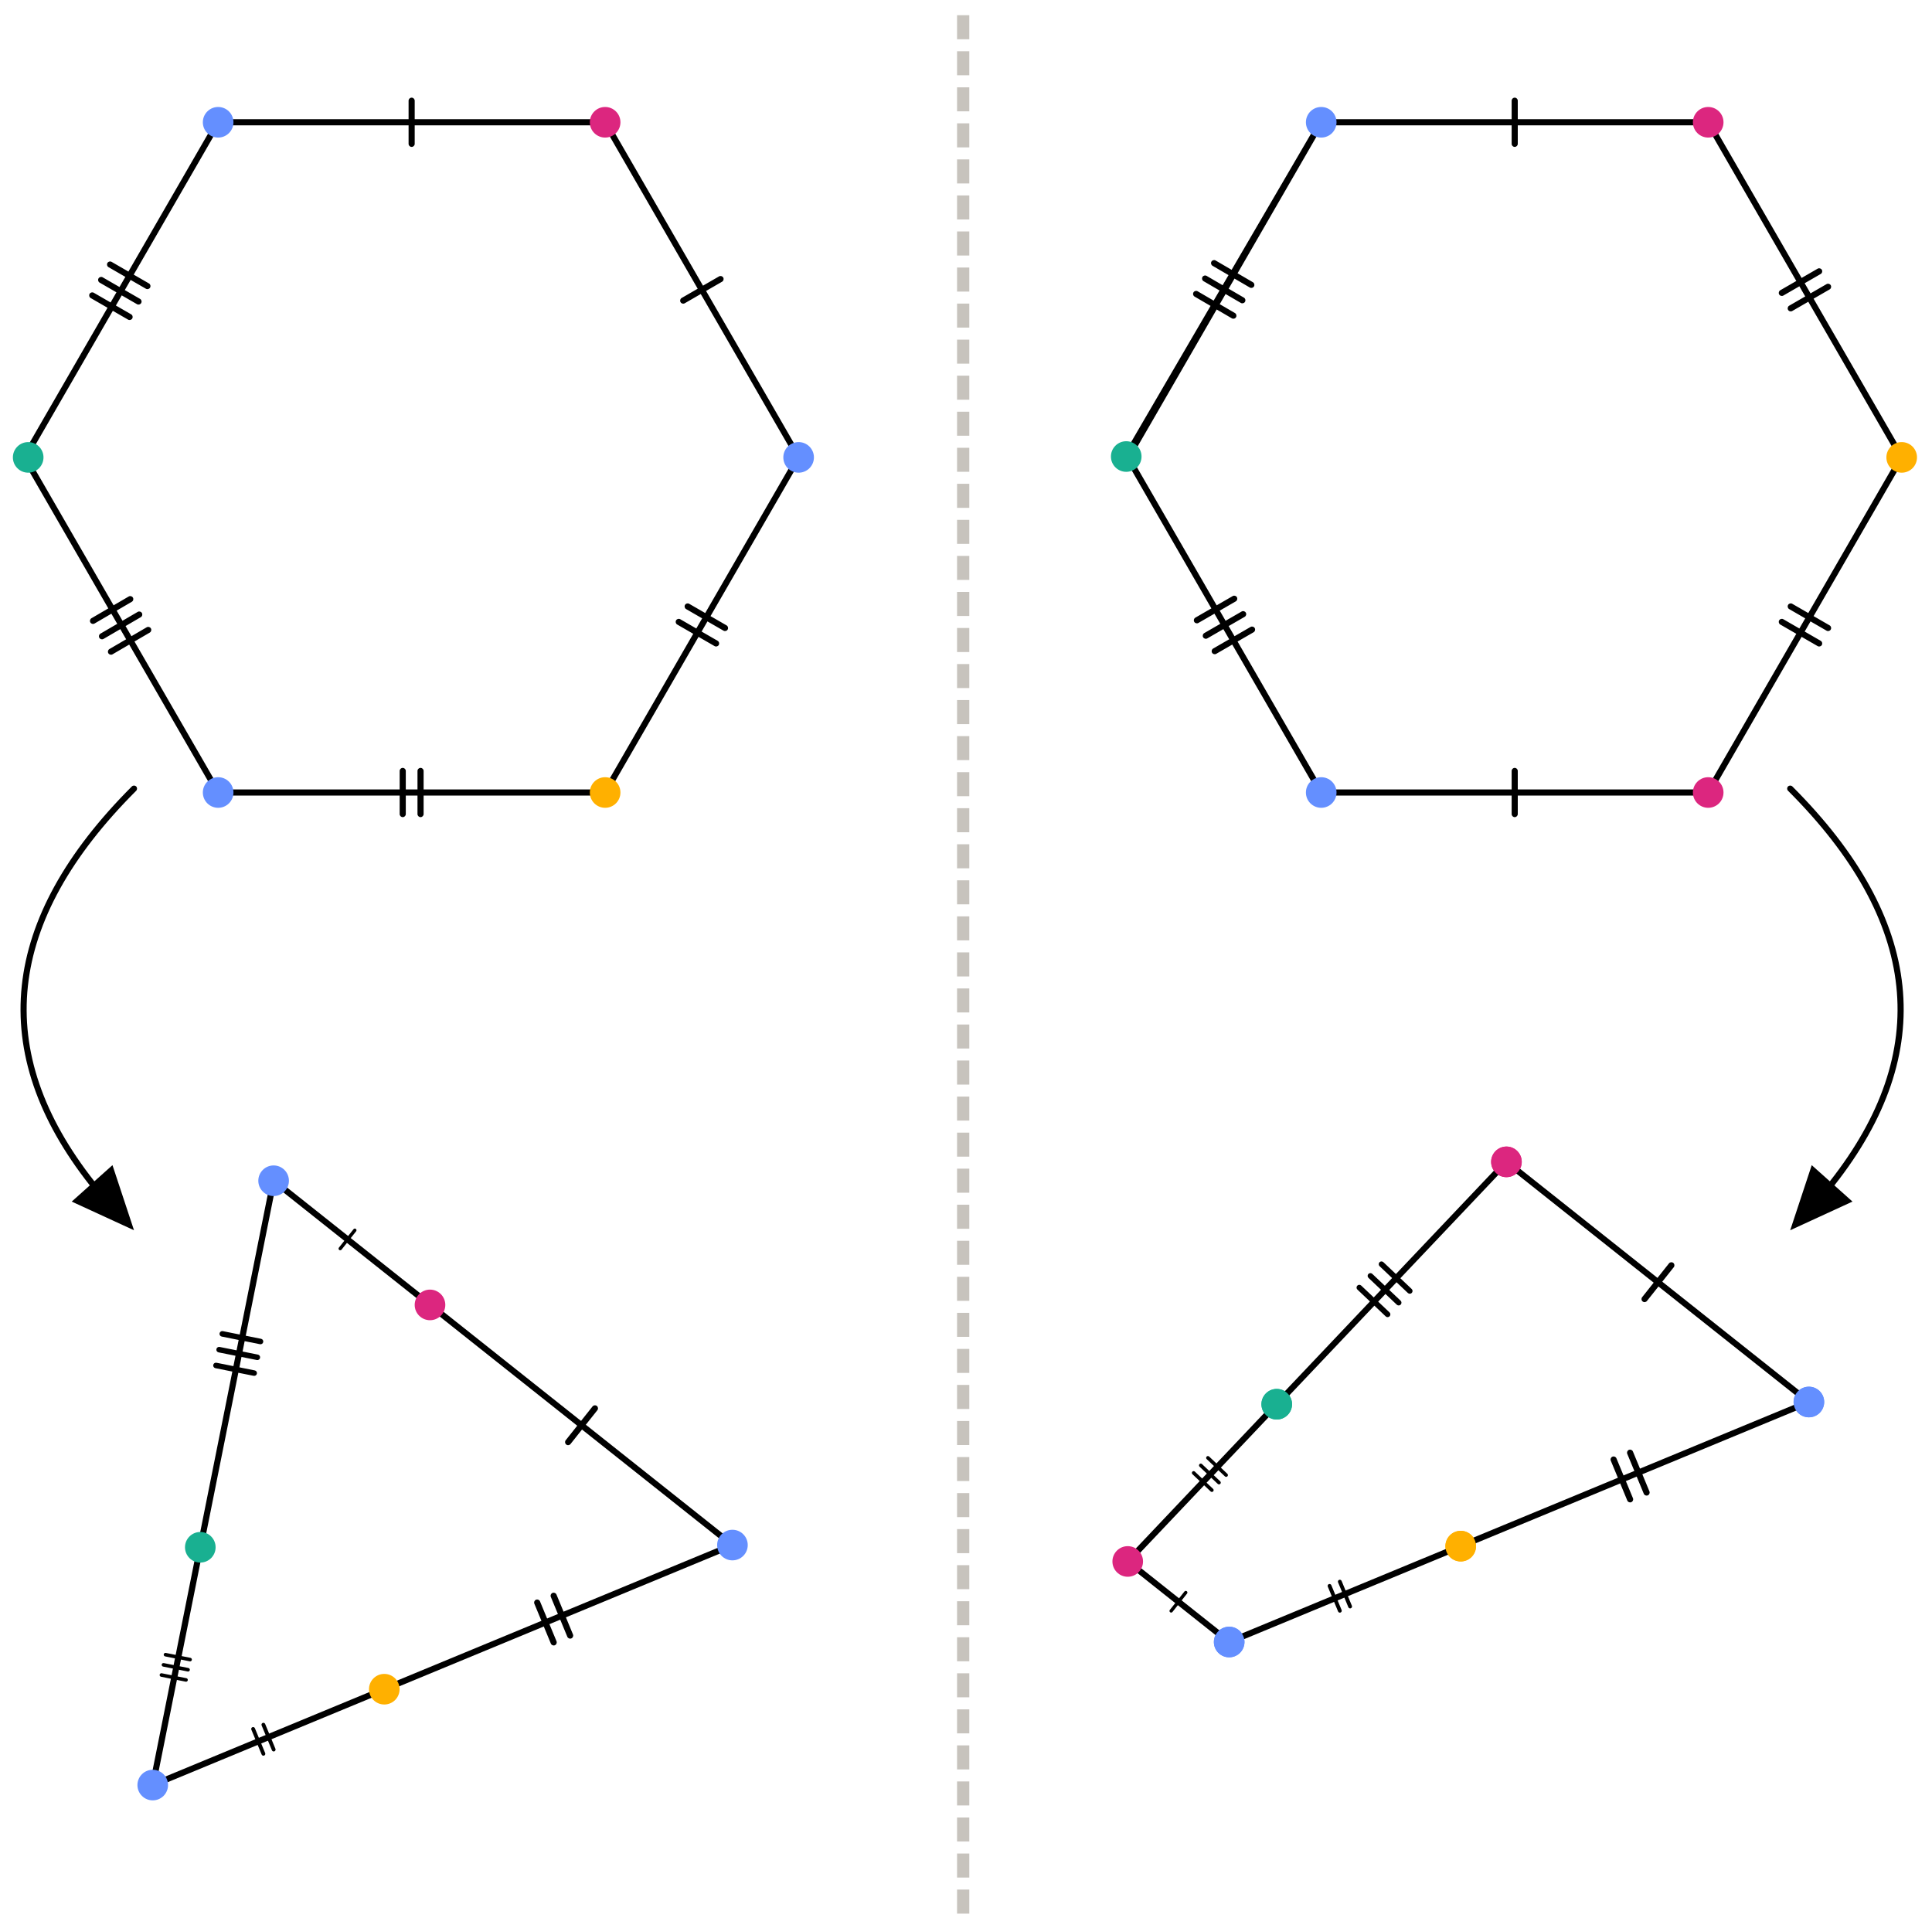 <svg xmlns="http://www.w3.org/2000/svg" xmlns:xlink="http://www.w3.org/1999/xlink" xmlns:inkscape="http://www.inkscape.org/namespaces/inkscape" version="1.1" width="248" height="247.471" viewBox="0 0 248 247.471">
<defs>
<clipPath id="clip_0">
<path transform="matrix(1,0,0,-1,-272.5,562.933)" d="M272.5 315.463H520.5V562.933H272.5Z" clip-rule="evenodd"/>
</clipPath>
<clipPath id="clip_1">
<path transform="matrix(1,0,0,-1,-272.5,562.933)" d="M0 0H792V603.429H0Z"/>
</clipPath>
<clipPath id="clip_2">
<path transform="matrix(1,0,0,-1,-272.5,562.933)" d="M0 0H792V603.429H0Z"/>
</clipPath>
<clipPath id="clip_3">
<path transform="matrix(1,0,0,-1,-272.5,562.933)" d="M0 0H792V603.429H0Z"/>
</clipPath>
<clipPath id="clip_4">
<path transform="matrix(1,0,0,-1,-272.5,562.933)" d="M395.352 560.98C395.352 561.414 395.704 561.765 396.137 561.765 396.571 561.765 396.923 561.414 396.923 560.98V317.277C396.923 316.844 396.571 316.492 396.137 316.492 395.704 316.492 395.352 316.844 395.352 317.277Z"/>
</clipPath>
<clipPath id="clip_5">
<path transform="matrix(1,0,0,-1,-272.5,562.933)" d="M0 0H792V603.429H0Z"/>
</clipPath>
<clipPath id="clip_6">
<path transform="matrix(1,0,0,-1,-272.5,562.933)" d="M0 0H792V603.429H0Z"/>
</clipPath>
<clipPath id="clip_7">
<path transform="matrix(1,0,0,-1,-272.5,562.933)" d="M0 0H792V603.429H0Z"/>
</clipPath>
<clipPath id="clip_8">
<path transform="matrix(1,0,0,-1,-272.5,562.933)" d="M0 0H792V603.429H0Z"/>
</clipPath>
<clipPath id="clip_9">
<path transform="matrix(1,0,0,-1,-272.5,562.933)" d="M0 0H792V603.429H0Z"/>
</clipPath>
<clipPath id="clip_10">
<path transform="matrix(1,0,0,-1,-272.5,562.933)" d="M0 0H792V603.429H0Z"/>
</clipPath>
<clipPath id="clip_11">
<path transform="matrix(1,0,0,-1,-272.5,562.933)" d="M0 0H792V603.429H0Z"/>
</clipPath>
<clipPath id="clip_12">
<path transform="matrix(1,0,0,-1,-272.5,562.933)" d="M0 0H792V603.429H0Z"/>
</clipPath>
<clipPath id="clip_13">
<path transform="matrix(1,0,0,-1,-272.5,562.933)" d="M0 0H792V603.429H0Z"/>
</clipPath>
<clipPath id="clip_14">
<path transform="matrix(1,0,0,-1,-272.5,562.933)" d="M0 0H792V603.429H0Z"/>
</clipPath>
</defs>
<g clip-path="url(#clip_0)">
<g clip-path="url(#clip_1)">
<g clip-path="url(#clip_2)">
<g clip-path="url(#clip_3)">
<path transform="matrix(1,0,0,-1,-272.5,562.933)" d="M300.502 546.843C300.286 546.843 300.11 547.019 300.11 547.236 300.11 547.453 300.286 547.629 300.502 547.629H350.178C350.394 547.629 350.57 547.453 350.57 547.236 350.57 547.019 350.394 546.843 350.178 546.843ZM349.837 547.039C349.729 547.227 349.793 547.467 349.981 547.576 350.169 547.684 350.409 547.62 350.518 547.432L375.355 504.412C375.464 504.224 375.399 503.984 375.212 503.876 375.024 503.767 374.783 503.832 374.675 504.019ZM374.675 504.412C374.783 504.6 375.024 504.665 375.212 504.556 375.399 504.448 375.464 504.207 375.355 504.019L350.518 461C350.409 460.812 350.169 460.747 349.981 460.856 349.793 460.964 349.729 461.205 349.837 461.392ZM300.502 460.803C300.286 460.803 300.11 460.979 300.11 461.196 300.11 461.413 300.286 461.589 300.502 461.589H350.178C350.394 461.589 350.57 461.413 350.57 461.196 350.57 460.979 350.394 460.803 350.178 460.803ZM275.325 504.019C275.216 504.207 275.281 504.448 275.469 504.556 275.656 504.665 275.897 504.6 276.005 504.412L300.843 461.392C300.951 461.205 300.887 460.964 300.699 460.856 300.511 460.747 300.271 460.812 300.162 461ZM442.097 546.843C441.88 546.843 441.704 547.019 441.704 547.236 441.704 547.453 441.88 547.629 442.097 547.629H491.772C491.989 547.629 492.165 547.453 492.165 547.236 492.165 547.019 491.989 546.843 491.772 546.843ZM491.432 547.039C491.324 547.227 491.388 547.467 491.576 547.576 491.764 547.684 492.004 547.62 492.113 547.432L516.95 504.412C517.059 504.224 516.994 503.984 516.806 503.876 516.619 503.767 516.378 503.832 516.27 504.019ZM516.27 504.412C516.378 504.6 516.619 504.665 516.806 504.556 516.994 504.448 517.059 504.207 516.95 504.019L492.113 461C492.004 460.812 491.764 460.747 491.576 460.856 491.388 460.964 491.324 461.205 491.432 461.392ZM442.097 460.803C441.88 460.803 441.704 460.979 441.704 461.196 441.704 461.413 441.88 461.589 442.097 461.589H491.772C491.989 461.589 492.165 461.413 492.165 461.196 492.165 460.979 491.989 460.803 491.772 460.803ZM417.6 504.019C417.492 503.832 417.251 503.767 417.063 503.876 416.875 503.984 416.811 504.224 416.92 504.412L441.757 547.432C441.866 547.62 442.106 547.684 442.294 547.576 442.482 547.467 442.546 547.227 442.438 547.039ZM416.92 504.019C416.811 504.207 416.875 504.448 417.063 504.556 417.251 504.665 417.492 504.6 417.6 504.412L442.438 461.392C442.546 461.205 442.482 460.964 442.294 460.856 442.106 460.747 441.866 460.812 441.757 461ZM300.502 546.843C300.286 546.843 300.11 547.019 300.11 547.236 300.11 547.453 300.286 547.629 300.502 547.629H350.178C350.394 547.629 350.57 547.453 350.57 547.236 350.57 547.019 350.394 546.843 350.178 546.843ZM325.733 544.467C325.733 544.25 325.557 544.074 325.34 544.074 325.123 544.074 324.947 544.25 324.947 544.467V550.004C324.947 550.221 325.123 550.397 325.34 550.397 325.557 550.397 325.733 550.221 325.733 550.004ZM349.837 547.039C349.729 547.227 349.793 547.467 349.981 547.576 350.169 547.684 350.409 547.62 350.518 547.432L375.355 504.412C375.464 504.224 375.399 503.984 375.212 503.876 375.024 503.767 374.783 503.832 374.675 504.019ZM360.395 524.001C360.207 523.893 359.967 523.957 359.859 524.145 359.75 524.333 359.815 524.573 360.002 524.682L364.797 527.45C364.985 527.559 365.226 527.494 365.334 527.307 365.442 527.119 365.378 526.878 365.19 526.77ZM374.675 504.412C374.783 504.6 375.024 504.665 375.212 504.556 375.399 504.448 375.464 504.207 375.355 504.019L350.518 461C350.409 460.812 350.169 460.747 349.981 460.856 349.793 460.964 349.729 461.205 349.837 461.392ZM360.575 484.741C360.387 484.849 360.322 485.09 360.431 485.278 360.539 485.466 360.779 485.53 360.967 485.421L365.762 482.653C365.95 482.545 366.015 482.304 365.906 482.116 365.798 481.928 365.558 481.864 365.37 481.973ZM364.618 480.671C364.806 480.562 364.87 480.322 364.762 480.134 364.653 479.946 364.413 479.882 364.225 479.99L359.43 482.759C359.242 482.867 359.178 483.108 359.286 483.296 359.395 483.483 359.635 483.548 359.823 483.439ZM359.43 482.759C359.242 482.867 359.178 483.108 359.286 483.296 359.395 483.483 359.635 483.548 359.823 483.439L364.618 480.671C364.806 480.562 364.87 480.322 364.762 480.134 364.653 479.946 364.413 479.882 364.225 479.99ZM350.178 461.589C350.394 461.589 350.57 461.413 350.57 461.196 350.57 460.979 350.394 460.803 350.178 460.803H300.502C300.286 460.803 300.11 460.979 300.11 461.196 300.11 461.413 300.286 461.589 300.502 461.589ZM326.091 463.964C326.091 464.181 326.267 464.357 326.484 464.357 326.701 464.357 326.877 464.181 326.877 463.964V458.428C326.877 458.211 326.701 458.035 326.484 458.035 326.267 458.035 326.091 458.211 326.091 458.428ZM324.589 458.428C324.589 458.211 324.413 458.035 324.196 458.035 323.979 458.035 323.803 458.211 323.803 458.428V463.964C323.803 464.181 323.979 464.357 324.196 464.357 324.413 464.357 324.589 464.181 324.589 463.964ZM323.803 463.964C323.803 464.181 323.979 464.357 324.196 464.357 324.413 464.357 324.589 464.181 324.589 463.964V458.428C324.589 458.211 324.413 458.035 324.196 458.035 323.979 458.035 323.803 458.211 323.803 458.428ZM284.637 482.89C284.449 482.78 284.209 482.843 284.099 483.031 283.99 483.218 284.053 483.459 284.24 483.568L289.022 486.359C289.21 486.468 289.45 486.405 289.56 486.218 289.669 486.03 289.606 485.79 289.418 485.68ZM290.176 484.382C290.363 484.492 290.604 484.428 290.713 484.241 290.823 484.054 290.76 483.813 290.572 483.704L285.79 480.913C285.603 480.803 285.362 480.867 285.253 481.054 285.144 481.241 285.207 481.482 285.394 481.591ZM291.33 482.406C291.517 482.515 291.758 482.452 291.867 482.264 291.976 482.077 291.913 481.836 291.726 481.727L286.944 478.936C286.756 478.827 286.516 478.89 286.406 479.077 286.297 479.265 286.36 479.505 286.548 479.615ZM286.433 528.635C286.245 528.744 286.181 528.984 286.289 529.172 286.398 529.36 286.638 529.424 286.826 529.316L291.621 526.547C291.809 526.439 291.873 526.198 291.765 526.01 291.656 525.823 291.416 525.758 291.228 525.867ZM290.476 524.565C290.664 524.457 290.729 524.216 290.62 524.028 290.512 523.841 290.272 523.776 290.084 523.885L285.289 526.653C285.101 526.761 285.036 527.002 285.145 527.19 285.253 527.378 285.493 527.442 285.681 527.333ZM289.332 522.583C289.52 522.475 289.584 522.234 289.476 522.046 289.367 521.859 289.127 521.794 288.939 521.903L284.144 524.671C283.956 524.779 283.892 525.02 284 525.208 284.109 525.395 284.349 525.46 284.537 525.351ZM300.162 547.432C300.271 547.62 300.511 547.684 300.699 547.576 300.887 547.467 300.951 547.227 300.843 547.039L276.005 504.019C275.897 503.832 275.656 503.767 275.469 503.876 275.281 503.984 275.216 504.224 275.325 504.412ZM442.097 546.843C441.88 546.843 441.704 547.019 441.704 547.236 441.704 547.453 441.88 547.629 442.097 547.629H491.772C491.989 547.629 492.165 547.453 492.165 547.236 492.165 547.019 491.989 546.843 491.772 546.843ZM467.328 544.467C467.328 544.25 467.152 544.074 466.935 544.074 466.718 544.074 466.542 544.25 466.542 544.467V550.004C466.542 550.221 466.718 550.397 466.935 550.397 467.152 550.397 467.328 550.221 467.328 550.004ZM442.097 460.803C441.88 460.803 441.704 460.979 441.704 461.196 441.704 461.413 441.88 461.589 442.097 461.589H491.772C491.989 461.589 492.165 461.413 492.165 461.196 492.165 460.979 491.989 460.803 491.772 460.803ZM467.328 458.428C467.328 458.211 467.152 458.035 466.935 458.035 466.718 458.035 466.542 458.211 466.542 458.428V463.964C466.542 464.181 466.718 464.357 466.935 464.357 467.152 464.357 467.328 464.181 467.328 463.964ZM491.432 547.039C491.324 547.227 491.388 547.467 491.576 547.576 491.764 547.684 492.004 547.62 492.113 547.432L516.95 504.412C517.059 504.224 516.994 503.984 516.806 503.876 516.619 503.767 516.378 503.832 516.27 504.019ZM501.418 524.992C501.23 524.884 500.99 524.948 500.881 525.136 500.773 525.324 500.837 525.564 501.025 525.673L505.82 528.441C506.008 528.55 506.248 528.485 506.357 528.298 506.465 528.11 506.401 527.869 506.213 527.761ZM506.964 526.459C507.152 526.568 507.393 526.503 507.501 526.315 507.61 526.128 507.545 525.887 507.357 525.779L502.562 523.01C502.374 522.902 502.134 522.966 502.026 523.154 501.917 523.342 501.982 523.582 502.17 523.691ZM502.562 523.01C502.374 522.902 502.134 522.966 502.026 523.154 501.917 523.342 501.982 523.582 502.17 523.691L506.964 526.459C507.152 526.568 507.393 526.503 507.501 526.315 507.61 526.128 507.545 525.887 507.357 525.779ZM516.27 504.412C516.378 504.6 516.619 504.665 516.806 504.556 516.994 504.448 517.059 504.207 516.95 504.019L492.113 461C492.004 460.812 491.764 460.747 491.576 460.856 491.388 460.964 491.324 461.205 491.432 461.392ZM502.17 484.741C501.982 484.849 501.917 485.09 502.026 485.278 502.134 485.466 502.374 485.53 502.562 485.421L507.357 482.653C507.545 482.545 507.61 482.304 507.501 482.116 507.393 481.928 507.152 481.864 506.964 481.973ZM506.213 480.671C506.401 480.562 506.465 480.322 506.357 480.134 506.248 479.946 506.008 479.882 505.82 479.99L501.025 482.759C500.837 482.867 500.773 483.108 500.881 483.296 500.99 483.483 501.23 483.548 501.418 483.439ZM501.025 482.759C500.837 482.867 500.773 483.108 500.881 483.296 500.99 483.483 501.23 483.548 501.418 483.439L506.213 480.671C506.401 480.562 506.465 480.322 506.357 480.134 506.248 479.946 506.008 479.882 505.82 479.99ZM426.333 482.964C426.145 482.855 425.905 482.92 425.797 483.107 425.688 483.295 425.752 483.536 425.94 483.644L430.735 486.413C430.923 486.521 431.163 486.457 431.272 486.269 431.38 486.081 431.316 485.841 431.128 485.732ZM431.88 484.43C432.068 484.539 432.308 484.474 432.416 484.287 432.525 484.099 432.46 483.858 432.272 483.75L427.478 480.982C427.29 480.873 427.049 480.938 426.941 481.125 426.832 481.313 426.897 481.553 427.085 481.662ZM433.024 482.448C433.212 482.557 433.452 482.493 433.561 482.305 433.669 482.117 433.605 481.876 433.417 481.768L428.622 479C428.434 478.891 428.194 478.955 428.085 479.143 427.977 479.331 428.041 479.572 428.229 479.68ZM416.92 504.019C416.811 504.207 416.875 504.448 417.063 504.556 417.251 504.665 417.492 504.6 417.6 504.412L442.438 461.392C442.546 461.205 442.482 460.964 442.294 460.856 442.106 460.747 441.866 460.812 441.757 461ZM428.147 528.814C427.959 528.923 427.896 529.164 428.005 529.351 428.115 529.538 428.355 529.602 428.543 529.492L433.325 526.703C433.513 526.593 433.576 526.353 433.467 526.165 433.358 525.978 433.117 525.915 432.93 526.024ZM432.172 524.726C432.36 524.616 432.423 524.376 432.314 524.189 432.204 524.001 431.964 523.938 431.776 524.047L426.994 526.837C426.806 526.946 426.743 527.187 426.852 527.374 426.962 527.562 427.202 527.625 427.39 527.516ZM431.019 522.749C431.207 522.64 431.27 522.399 431.161 522.212 431.051 522.024 430.811 521.961 430.623 522.07L425.841 524.86C425.653 524.969 425.59 525.21 425.699 525.397 425.808 525.585 426.049 525.648 426.236 525.539ZM441.758 547.434C441.867 547.621 442.108 547.684 442.295 547.575 442.483 547.466 442.546 547.225 442.437 547.038L417.408 504.129C417.299 503.942 417.058 503.878 416.871 503.988 416.683 504.097 416.62 504.337 416.729 504.525Z"/>
</g>
<g clip-path="url(#clip_4)">
<g clip-path="url(#clip_5)">
<path transform="matrix(1,0,0,-1,-272.5,562.933)" d="M395.352 560.98V557.895H396.923V560.98ZM395.352 556.352V553.268H396.923V556.352ZM395.352 551.725V548.64H396.923V551.725ZM395.352 547.098V544.013H396.923V547.098ZM395.352 542.471V539.386H396.923V542.471ZM395.352 537.843V534.759H396.923V537.843ZM395.352 533.216V530.131H396.923V533.216ZM395.352 528.589V525.504H396.923V528.589ZM395.352 523.962V520.877H396.923V523.962ZM395.352 519.334V516.25H396.923V519.334ZM395.352 514.707V511.622H396.923V514.707ZM395.352 510.08V506.995H396.923V510.08ZM395.352 505.453V502.368H396.923V505.453ZM395.352 500.825V497.74H396.923V500.825ZM395.352 496.198V493.113H396.923V496.198ZM395.352 491.571V488.486H396.923V491.571ZM395.352 486.944V483.859H396.923V486.944ZM395.352 482.316V479.231H396.923V482.316ZM395.352 477.689V474.604H396.923V477.689ZM395.352 473.062V469.977H396.923V473.062ZM395.352 468.435V465.35H396.923V468.435ZM395.352 463.807V460.723H396.923V463.807ZM395.352 459.18V456.095H396.923V459.18ZM395.352 454.553V451.468H396.923V454.553ZM395.352 449.925V446.841H396.923V449.925ZM395.352 445.298V442.213H396.923V445.298ZM395.352 440.671V437.586H396.923V440.671ZM395.352 436.044V432.959H396.923V436.044ZM395.352 431.416V428.332H396.923V431.416ZM395.352 426.789V423.704H396.923V426.789ZM395.352 422.162V419.077H396.923V422.162ZM395.352 417.535V414.45H396.923V417.535ZM395.352 412.908V409.823H396.923V412.908ZM395.352 408.28V405.195H396.923V408.28ZM395.352 403.653V400.568H396.923V403.653ZM395.352 399.026V395.941H396.923V399.026ZM395.352 394.398V391.314H396.923V394.398ZM395.352 389.771V386.686H396.923V389.771ZM395.352 385.144V382.059H396.923V385.144ZM395.352 380.517V377.432H396.923V380.517ZM395.352 375.889V372.805H396.923V375.889ZM395.352 371.262V368.177H396.923V371.262ZM395.352 366.635V363.55H396.923V366.635ZM395.352 362.008V358.923H396.923V362.008ZM395.352 357.38V354.296H396.923V357.38ZM395.352 352.753V349.668H396.923V352.753ZM395.352 348.126V345.041H396.923V348.126ZM395.352 343.499V340.414H396.923V343.499ZM395.352 338.871V335.786H396.923V338.871ZM395.352 334.244V331.159H396.923V334.244ZM395.352 329.617V326.532H396.923V329.617ZM395.352 324.99V321.905H396.923V324.99ZM395.352 320.362V317.277H396.923V320.362Z" fill="#c7c3bd"/>
</g>
</g>
<g clip-path="url(#clip_6)">
<path transform="matrix(1,0,0,-1,-272.5,562.933)" d="M307.882 410.65 292.636 334.423 365.752 364.696ZM307.867 411.665 366.764 364.896C366.998 364.709 366.946 364.34 366.67 364.225L292.256 333.415C291.966 333.295 291.659 333.547 291.721 333.855L307.238 411.434C307.295 411.722 307.637 411.848 307.867 411.665"/>
<path transform="matrix(1,0,0,-1,-272.5,562.933)" d="M348.789 545.847C348.022 546.614 348.022 547.858 348.789 548.625 349.556 549.392 350.799 549.392 351.567 548.625 352.334 547.858 352.334 546.614 351.567 545.847 350.799 545.08 349.556 545.08 348.789 545.847" fill="#dc267f"/>
<path transform="matrix(1,0,0,-1,-272.5,562.933)" d="M348.789 459.807C348.022 460.574 348.022 461.818 348.789 462.585 349.556 463.352 350.799 463.352 351.567 462.585 352.334 461.818 352.334 460.574 351.567 459.807 350.799 459.04 349.556 459.04 348.789 459.807" fill="#ffb000"/>
<path transform="matrix(1,0,0,-1,-272.5,562.933)" d="M274.73 502.827C273.962 503.594 273.962 504.838 274.73 505.605 275.497 506.372 276.74 506.372 277.508 505.605 278.275 504.838 278.275 503.594 277.508 502.827 276.74 502.06 275.497 502.06 274.73 502.827" fill="#19b091"/>
<path transform="matrix(1,0,0,-1,-272.5,562.933)" d="M299.113 459.807C298.346 460.574 298.346 461.818 299.113 462.585 299.881 463.352 301.124 463.352 301.892 462.585 302.659 461.818 302.659 460.574 301.892 459.807 301.124 459.04 299.881 459.04 299.113 459.807M299.113 545.847C298.346 546.614 298.346 547.858 299.113 548.625 299.881 549.392 301.124 549.392 301.892 548.625 302.659 547.858 302.659 546.614 301.892 545.847 301.124 545.08 299.881 545.08 299.113 545.847" fill="#648fff"/>
<path transform="matrix(1,0,0,-1,-272.5,562.933)" d="M373.626 502.827C372.859 503.594 372.859 504.838 373.626 505.605 374.393 506.372 375.637 506.372 376.404 505.605 377.171 504.838 377.171 503.594 376.404 502.827 375.637 502.06 374.393 502.06 373.626 502.827" fill="#648fff"/>
<path transform="matrix(1,0,0,-1,-272.5,562.933)" d="M515.221 502.827C514.454 503.594 514.454 504.838 515.221 505.605 515.988 506.372 517.232 506.372 517.999 505.605 518.766 504.838 518.766 503.594 517.999 502.827 517.232 502.06 515.988 502.06 515.221 502.827" fill="#ffb000"/>
<path transform="matrix(1,0,0,-1,-272.5,562.933)" d="M415.68 502.938C414.913 503.705 414.913 504.949 415.68 505.716 416.447 506.483 417.69 506.483 418.457 505.716 419.225 504.949 419.225 503.705 418.457 502.938 417.69 502.171 416.447 502.171 415.68 502.938" fill="#19b091"/>
</g>
<g clip-path="url(#clip_7)">
<path transform="matrix(1,0,0,-1,-272.5,562.933)" d="M306.234 409.968C305.467 410.735 305.467 411.979 306.234 412.746 307.001 413.513 308.245 413.513 309.012 412.746 309.779 411.979 309.779 410.735 309.012 409.968 308.245 409.201 307.001 409.201 306.234 409.968M290.717 332.389C289.95 333.156 289.95 334.4 290.717 335.167 291.484 335.934 292.728 335.934 293.495 335.167 294.262 334.4 294.262 333.156 293.495 332.389 292.728 331.622 291.484 331.622 290.717 332.389M365.13 363.199C364.363 363.966 364.363 365.21 365.13 365.977 365.897 366.744 367.141 366.744 367.908 365.977 368.675 365.21 368.675 363.966 367.908 363.199 367.141 362.432 365.897 362.432 365.13 363.199M440.708 545.847C439.941 546.614 439.941 547.858 440.708 548.625 441.476 549.392 442.719 549.392 443.486 548.625 444.253 547.858 444.253 546.614 443.486 545.847 442.719 545.08 441.476 545.08 440.708 545.847M440.708 459.807C439.941 460.574 439.941 461.818 440.708 462.585 441.476 463.352 442.719 463.352 443.486 462.585 444.253 461.818 444.253 460.574 443.486 459.807 442.719 459.04 441.476 459.04 440.708 459.807" fill="#648fff"/>
</g>
<g clip-path="url(#clip_8)">
<path transform="matrix(1,0,0,-1,-272.5,562.933)" d="M320.44 344.695C319.673 345.463 319.673 346.706 320.44 347.473 321.207 348.24 322.45 348.24 323.217 347.473 323.985 346.706 323.985 345.463 323.217 344.695 322.45 343.928 321.207 343.928 320.44 344.695" fill="#ffb000"/>
<path transform="matrix(1,0,0,-1,-272.5,562.933)" d="M326.308 394.028C325.54 394.795 325.54 396.039 326.308 396.806 327.075 397.573 328.318 397.573 329.085 396.806 329.853 396.039 329.853 394.795 329.085 394.028 328.318 393.261 327.075 393.261 326.308 394.028M490.384 545.847C489.616 546.614 489.616 547.858 490.384 548.625 491.151 549.392 492.394 549.392 493.161 548.625 493.928 547.858 493.928 546.614 493.161 545.847 492.394 545.08 491.151 545.08 490.384 545.847M490.384 459.807C489.616 460.574 489.616 461.818 490.384 462.585 491.151 463.352 492.394 463.352 493.161 462.585 493.928 461.818 493.928 460.574 493.161 459.807 492.394 459.04 491.151 459.04 490.384 459.807" fill="#dc267f"/>
<path transform="matrix(1,0,0,-1,-272.5,562.933)" d="M296.823 362.915C296.055 363.682 296.055 364.926 296.823 365.693 297.59 366.46 298.833 366.46 299.601 365.693 300.368 364.926 300.368 363.682 299.601 362.915 298.833 362.148 297.59 362.148 296.823 362.915" fill="#19b091"/>
<path transform="matrix(1,0,0,-1,-272.5,562.933)" d="M300.963 391.353C300.77 391.392 300.646 391.579 300.684 391.771 300.723 391.963 300.91 392.088 301.102 392.05L306.01 391.068C306.202 391.029 306.327 390.842 306.289 390.65 306.25 390.458 306.063 390.333 305.871 390.371ZM305.604 389.039C305.797 389.001 305.921 388.814 305.883 388.621 305.844 388.429 305.657 388.304 305.465 388.343L300.557 389.324C300.365 389.363 300.24 389.55 300.278 389.742 300.317 389.935 300.504 390.059 300.696 390.021ZM305.199 387.01C305.391 386.972 305.516 386.785 305.477 386.592 305.439 386.4 305.252 386.275 305.059 386.314L300.151 387.296C299.959 387.334 299.834 387.521 299.873 387.713 299.911 387.906 300.098 388.031 300.29 387.992Z"/>
<path transform="matrix(1,0,0,-1,-272.5,562.933)" d="M293.698 350.294C293.574 350.319 293.494 350.439 293.519 350.563 293.543 350.687 293.664 350.767 293.788 350.742L296.947 350.111C297.07 350.086 297.151 349.965 297.126 349.841 297.101 349.718 296.981 349.637 296.857 349.662Z"/>
<path transform="matrix(1,0,0,-1,-272.5,562.933)" d="M296.685 348.805C296.809 348.78 296.89 348.659 296.865 348.536 296.84 348.412 296.72 348.332 296.596 348.356L293.437 348.988C293.313 349.013 293.233 349.133 293.257 349.257 293.282 349.381 293.403 349.461 293.526 349.437Z"/>
<path transform="matrix(1,0,0,-1,-272.5,562.933)" d="M296.424 347.499C296.548 347.474 296.628 347.354 296.604 347.23 296.579 347.106 296.459 347.026 296.335 347.05L293.175 347.682C293.052 347.707 292.971 347.827 292.996 347.951 293.021 348.075 293.141 348.155 293.265 348.131Z"/>
<path transform="matrix(1,0,0,-1,-272.5,562.933)" d="M345.733 377.559C345.599 377.389 345.351 377.361 345.181 377.496 345.012 377.631 344.983 377.878 345.118 378.048L348.561 382.384C348.696 382.553 348.943 382.582 349.113 382.447 349.283 382.312 349.312 382.065 349.176 381.895Z"/>
<path transform="matrix(1,0,0,-1,-272.5,562.933)" d="M316.341 402.51C316.267 402.418 316.133 402.402 316.04 402.476 315.948 402.549 315.932 402.684 316.006 402.776L317.88 405.136C317.953 405.229 318.088 405.244 318.18 405.171 318.273 405.097 318.288 404.963 318.215 404.87Z"/>
<path transform="matrix(1,0,0,-1,-272.5,562.933)" d="M343.206 357.932C343.123 358.132 343.219 358.362 343.419 358.445 343.62 358.528 343.849 358.433 343.932 358.233L346.05 353.117C346.133 352.916 346.038 352.687 345.838 352.604 345.637 352.521 345.407 352.616 345.324 352.816Z"/>
</g>
<g clip-path="url(#clip_9)">
<path transform="matrix(1,0,0,-1,-272.5,562.933)" d="M343.936 352.241C344.019 352.041 343.923 351.811 343.723 351.728 343.523 351.645 343.293 351.74 343.21 351.941L341.092 357.056C341.009 357.257 341.104 357.487 341.304 357.57 341.505 357.653 341.735 357.558 341.818 357.357ZM341.092 357.056C341.009 357.257 341.104 357.487 341.304 357.57 341.505 357.653 341.735 357.558 341.818 357.357L343.936 352.241C344.019 352.041 343.923 351.811 343.723 351.728 343.523 351.645 343.293 351.74 343.21 351.941ZM306.084 341.434C306.032 341.559 306.091 341.702 306.216 341.754 306.341 341.806 306.485 341.747 306.536 341.622L307.857 338.431C307.909 338.306 307.85 338.163 307.725 338.111 307.6 338.059 307.456 338.119 307.405 338.244ZM306.539 337.885C306.59 337.76 306.531 337.617 306.406 337.565 306.281 337.513 306.138 337.573 306.086 337.698L304.765 340.888C304.713 341.013 304.772 341.156 304.898 341.208 305.023 341.26 305.166 341.2 305.218 341.075ZM304.765 340.888C304.713 341.013 304.772 341.156 304.898 341.208 305.023 341.26 305.166 341.2 305.218 341.075L306.539 337.885C306.59 337.76 306.531 337.617 306.406 337.565 306.281 337.513 306.138 337.573 306.086 337.698ZM289.423 461.974C289.576 462.127 289.825 462.127 289.978 461.974 290.132 461.821 290.132 461.572 289.978 461.418 273.222 444.662 271.453 427.993 284.631 411.263 284.765 411.093 284.736 410.846 284.565 410.712 284.395 410.577 284.148 410.607 284.014 410.777 270.579 427.832 272.396 444.947 289.423 461.974M286.938 413.359 289.701 405.003 281.706 408.682ZM502.022 461.418C501.868 461.572 501.868 461.821 502.022 461.974 502.175 462.127 502.424 462.127 502.577 461.974 519.605 444.947 521.421 427.832 507.986 410.777 507.852 410.607 507.605 410.577 507.435 410.712 507.264 410.846 507.235 411.093 507.369 411.263 520.547 427.993 518.778 444.662 502.022 461.418M510.294 408.682 502.299 405.003 505.062 413.359ZM483.91 395.923C483.775 395.753 483.528 395.725 483.358 395.86 483.188 395.995 483.16 396.242 483.295 396.412L486.738 400.748C486.873 400.918 487.12 400.946 487.29 400.811 487.459 400.676 487.488 400.429 487.353 400.259Z"/>
</g>
<g clip-path="url(#clip_10)">
<path transform="matrix(1,0,0,-1,-272.5,562.933)" d="M428.894 350.753C428.127 351.521 428.127 352.764 428.894 353.531 429.661 354.298 430.904 354.298 431.671 353.531 432.439 352.764 432.439 351.521 431.671 350.753 430.904 349.986 429.661 349.986 428.894 350.753M503.307 381.563C502.54 382.331 502.54 383.574 503.307 384.341 504.074 385.108 505.318 385.108 506.085 384.341 506.852 383.574 506.852 382.331 506.085 381.563 505.318 380.796 504.074 380.796 503.307 381.563" fill="#648fff"/>
<path transform="matrix(1,0,0,-1,-272.5,562.933)" d="M464.484 412.392C463.717 413.159 463.717 414.403 464.484 415.17 465.251 415.937 466.495 415.937 467.262 415.17 468.029 414.403 468.029 413.159 467.262 412.392 466.495 411.625 465.251 411.625 464.484 412.392" fill="#dc267f"/>
</g>
<g clip-path="url(#clip_11)">
<path transform="matrix(1,0,0,-1,-272.5,562.933)" d="M458.616 363.06C457.849 363.827 457.849 365.07 458.616 365.838 459.383 366.605 460.627 366.605 461.394 365.838 462.161 365.07 462.161 363.827 461.394 363.06 460.627 362.293 459.383 362.293 458.616 363.06" fill="#ffb000"/>
<path transform="matrix(1,0,0,-1,-272.5,562.933)" d="M434.999 381.279C434.232 382.046 434.232 383.29 434.999 384.057 435.766 384.824 437.01 384.824 437.777 384.057 438.544 383.29 438.544 382.046 437.777 381.279 437.01 380.512 435.766 380.512 434.999 381.279" fill="#19b091"/>
<path transform="matrix(1,0,0,-1,-272.5,562.933)" d="M481.383 376.296C481.3 376.497 481.395 376.726 481.596 376.81 481.796 376.892 482.026 376.797 482.109 376.597L484.227 371.481C484.31 371.281 484.215 371.051 484.014 370.968 483.814 370.885 483.584 370.98 483.501 371.181ZM482.112 370.606C482.195 370.405 482.1 370.175 481.899 370.092 481.699 370.009 481.469 370.105 481.386 370.305L479.268 375.421C479.185 375.621 479.28 375.851 479.481 375.934 479.681 376.017 479.911 375.922 479.994 375.721ZM479.268 375.421C479.185 375.621 479.28 375.851 479.481 375.934 479.681 376.017 479.911 375.922 479.994 375.721L482.112 370.606C482.195 370.405 482.1 370.175 481.899 370.092 481.699 370.009 481.469 370.105 481.386 370.305Z"/>
<path transform="matrix(1,0,0,-1,-272.5,562.933)" d="M444.26 359.798C444.208 359.923 444.268 360.067 444.393 360.118 444.518 360.17 444.661 360.111 444.713 359.986L446.034 356.795C446.086 356.67 446.026 356.527 445.901 356.475 445.776 356.424 445.633 356.483 445.581 356.608Z"/>
</g>
<g clip-path="url(#clip_12)">
<path transform="matrix(1,0,0,-1,-272.5,562.933)" d="M444.715 356.249C444.767 356.124 444.707 355.981 444.582 355.929 444.457 355.878 444.314 355.937 444.262 356.062L442.941 359.252C442.89 359.377 442.949 359.521 443.074 359.572 443.199 359.624 443.342 359.565 443.394 359.44ZM442.941 359.252C442.89 359.377 442.949 359.521 443.074 359.572 443.199 359.624 443.342 359.565 443.394 359.44L444.715 356.249C444.767 356.124 444.707 355.981 444.582 355.929 444.457 355.878 444.314 355.937 444.262 356.062ZM417.545 362.213C417.396 362.056 417.147 362.049 416.99 362.198 416.832 362.348 416.825 362.596 416.975 362.754L465.588 414.051C465.737 414.209 465.986 414.216 466.143 414.066 466.301 413.917 466.307 413.668 466.158 413.511ZM417.015 362.176C416.846 362.311 416.817 362.558 416.952 362.728 417.087 362.898 417.334 362.926 417.504 362.791L430.527 352.45C430.697 352.315 430.725 352.068 430.59 351.898 430.455 351.728 430.208 351.7 430.038 351.835ZM449.589 400.389C449.447 400.524 449.441 400.748 449.576 400.891 449.711 401.033 449.935 401.039 450.078 400.904L453.711 397.461C453.853 397.327 453.859 397.102 453.724 396.959 453.589 396.817 453.365 396.811 453.222 396.946ZM452.288 395.96C452.43 395.825 452.436 395.6 452.301 395.457 452.166 395.315 451.941 395.309 451.799 395.444L448.166 398.887C448.024 399.022 448.018 399.247 448.152 399.389 448.287 399.531 448.512 399.538 448.654 399.402ZM450.864 394.458C451.007 394.323 451.013 394.098 450.878 393.956 450.743 393.813 450.518 393.807 450.376 393.942L446.743 397.385C446.6 397.52 446.594 397.745 446.729 397.887 446.864 398.03 447.089 398.036 447.231 397.901ZM427.396 375.62C427.305 375.707 427.301 375.851 427.388 375.943 427.475 376.034 427.619 376.038 427.711 375.952L430.049 373.736C430.141 373.649 430.145 373.504 430.058 373.412 429.971 373.321 429.827 373.317 429.735 373.404ZM429.133 372.769C429.225 372.682 429.229 372.537 429.142 372.446 429.055 372.354 428.911 372.35 428.819 372.437L426.48 374.653C426.389 374.74 426.385 374.885 426.472 374.976 426.558 375.068 426.703 375.072 426.795 374.985ZM428.217 371.802C428.309 371.715 428.313 371.571 428.226 371.479 428.139 371.387 427.994 371.384 427.903 371.47L425.564 373.687C425.473 373.773 425.469 373.918 425.556 374.01 425.642 374.101 425.787 374.105 425.879 374.018ZM423.002 356C422.928 355.908 422.794 355.892 422.701 355.966 422.609 356.039 422.593 356.173 422.667 356.266L424.541 358.626C424.614 358.718 424.749 358.734 424.841 358.66 424.934 358.587 424.949 358.452 424.876 358.36ZM465.629 413.474C465.459 413.608 465.43 413.856 465.565 414.026 465.7 414.195 465.947 414.224 466.117 414.089L504.94 383.26C505.11 383.125 505.138 382.878 505.003 382.708 504.868 382.538 504.621 382.51 504.452 382.645ZM430.433 351.779C430.232 351.697 430.002 351.792 429.92 351.992 429.837 352.193 429.932 352.422 430.132 352.505L504.546 383.315C504.746 383.398 504.976 383.303 505.059 383.103 505.142 382.902 505.047 382.673 504.846 382.589Z"/>
</g>
<g clip-path="url(#clip_13)">
<path transform="matrix(1,0,0,-1,-272.5,562.933)" d="M415.871 361.095C415.104 361.862 415.104 363.105 415.871 363.873 416.638 364.64 417.882 364.64 418.649 363.873 419.416 363.105 419.416 361.862 418.649 361.095 417.882 360.327 416.638 360.327 415.871 361.095M464.484 412.392C463.717 413.159 463.717 414.403 464.484 415.17 465.251 415.937 466.495 415.937 467.262 415.17 468.029 414.403 468.029 413.159 467.262 412.392 466.495 411.625 465.251 411.625 464.484 412.392" fill="#dc267f"/>
<path transform="matrix(1,0,0,-1,-272.5,562.933)" d="M428.894 350.753C428.127 351.521 428.127 352.764 428.894 353.531 429.661 354.298 430.904 354.298 431.671 353.531 432.439 352.764 432.439 351.521 431.671 350.753 430.904 349.986 429.661 349.986 428.894 350.753" fill="#648fff"/>
<path transform="matrix(1,0,0,-1,-272.5,562.933)" d="M503.307 381.563C502.54 382.331 502.54 383.574 503.307 384.341 504.074 385.108 505.318 385.108 506.085 384.341 506.852 383.574 506.852 382.331 506.085 381.563 505.318 380.796 504.074 380.796 503.307 381.563" fill="#648fff"/>
</g>
<g clip-path="url(#clip_14)">
<path transform="matrix(1,0,0,-1,-272.5,562.933)" d="M434.999 381.279C434.232 382.046 434.232 383.29 434.999 384.057 435.766 384.824 437.01 384.824 437.777 384.057 438.544 383.29 438.544 382.046 437.777 381.279 437.01 380.512 435.766 380.512 434.999 381.279" fill="#19b091"/>
<path transform="matrix(1,0,0,-1,-272.5,562.933)" d="M458.616 363.06C457.849 363.827 457.849 365.07 458.616 365.838 459.383 366.605 460.627 366.605 461.394 365.838 462.161 365.07 462.161 363.827 461.394 363.06 460.627 362.293 459.383 362.293 458.616 363.06" fill="#ffb000"/>
</g>
</g>
</g>
</g>
</svg>
